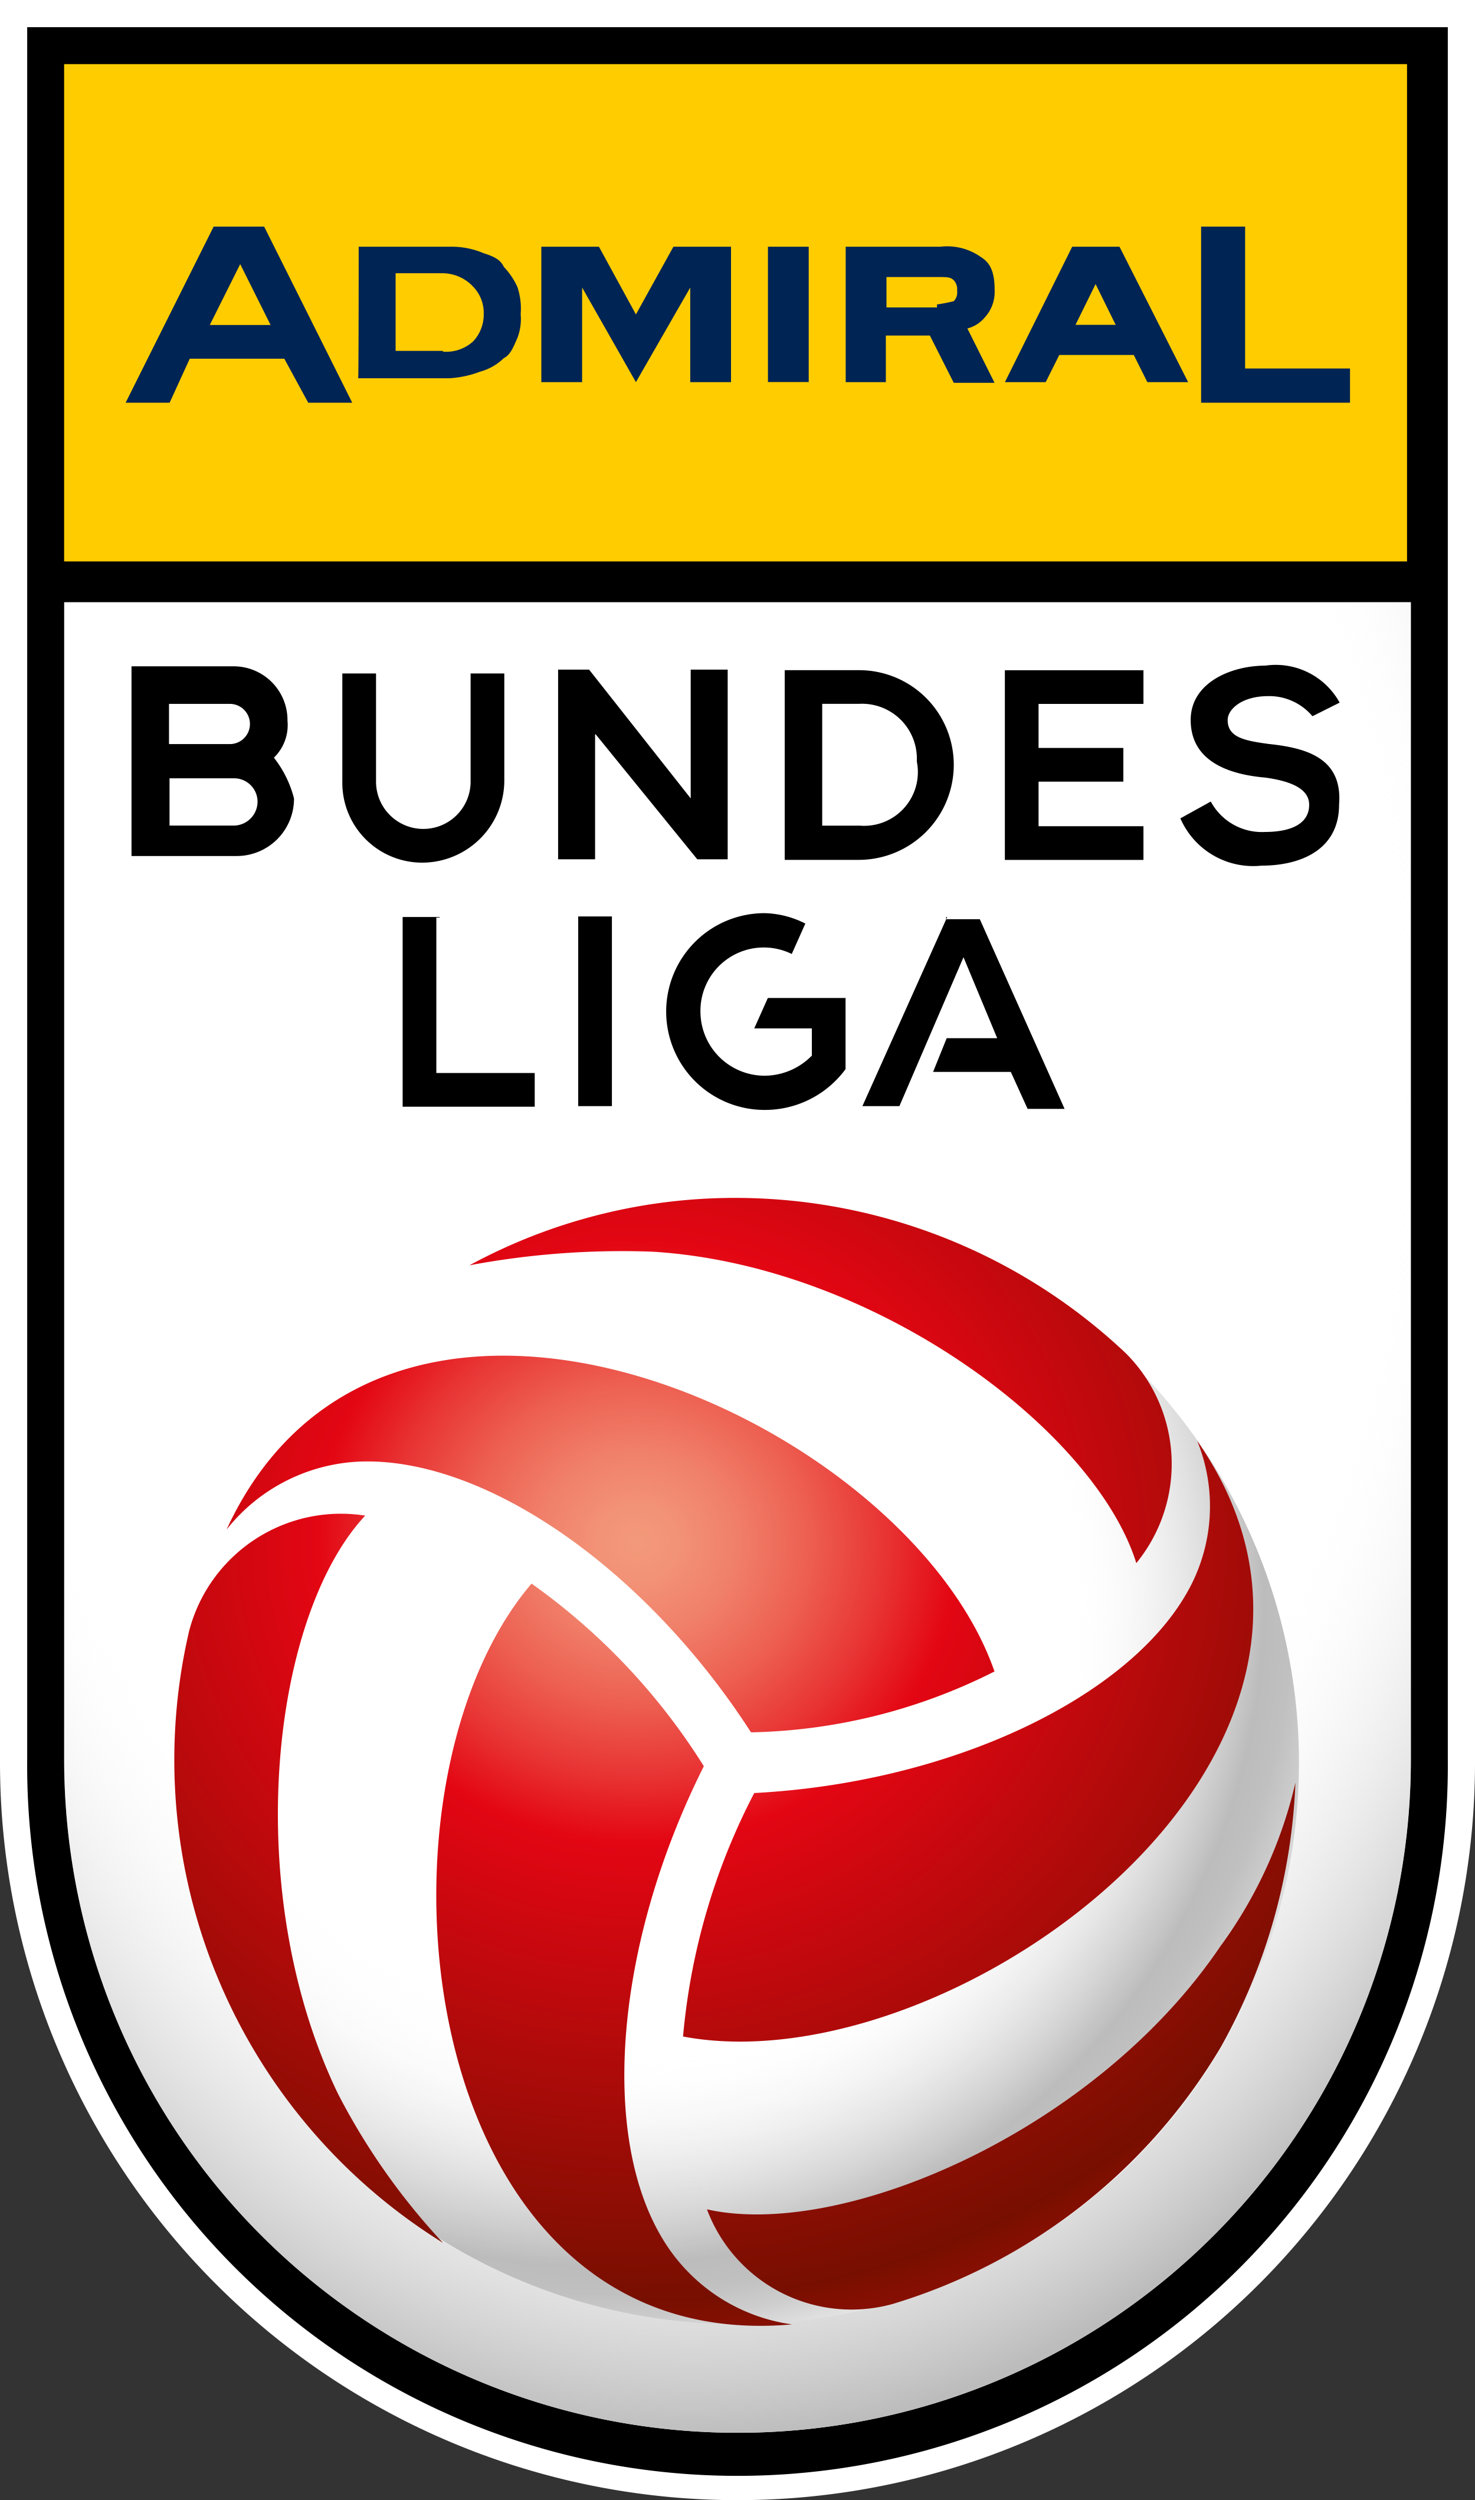 <svg id="bundesliga" xmlns="http://www.w3.org/2000/svg" xmlns:xlink="http://www.w3.org/1999/xlink" width="28.321" height="48.002" viewBox="0 0 28.321 48.002">
  <rect x="0" y="0" width="28.321" height="48.002" fill="#333333" stroke="none"/>
  <defs>
    <radialGradient id="radial-gradient" cx="0.466" cy="0.255" r="0.878" gradientUnits="objectBoundingBox">
      <stop offset="0.6" stop-color="#fff" stop-opacity="0"/>
      <stop offset="0.673" stop-color="#ebebeb" stop-opacity="0.29"/>
      <stop offset="0.85" stop-color="#bdbcbc"/>
      <stop offset="0.885" stop-color="#c1c0c0"/>
      <stop offset="0.923" stop-color="#cecdcd"/>
      <stop offset="0.962" stop-color="#e3e2e2"/>
      <stop offset="1" stop-color="#fff"/>
    </radialGradient>
    <radialGradient id="radial-gradient-2" cx="0.378" cy="0.358" r="0.688" xlink:href="#radial-gradient"/>
    <radialGradient id="radial-gradient-3" cx="0.374" cy="0.305" r="0.731" gradientUnits="objectBoundingBox">
      <stop offset="0" stop-color="#f3997b"/>
      <stop offset="0.045" stop-color="#f29276"/>
      <stop offset="0.11" stop-color="#f07f69"/>
      <stop offset="0.186" stop-color="#ed6052"/>
      <stop offset="0.272" stop-color="#e83434"/>
      <stop offset="0.35" stop-color="#e30613"/>
      <stop offset="0.886" stop-color="#770f00"/>
      <stop offset="0.909" stop-color="#810f01"/>
      <stop offset="0.947" stop-color="#8a1003"/>
      <stop offset="1" stop-color="#8d1003"/>
    </radialGradient>
  </defs>
  <path id="Pfad_7033" data-name="Pfad 7033" d="M114.3,20V53.841a14.16,14.16,0,1,0,28.321,0V20Z" transform="translate(-114.3 -20)" fill="#fff"/>
  <path id="Pfad_7034" data-name="Pfad 7034" d="M119.3,25V58.257a13.639,13.639,0,1,0,27.277,0V25Zm26.568,11.04V58.257a12.929,12.929,0,1,1-25.858,0V36.04h25.858" transform="translate(-118.778 -24.478)"/>
  <path id="Pfad_7035" data-name="Pfad 7035" d="M151.958,130.8v22.216a12.929,12.929,0,0,1-25.858,0V130.8h25.858" transform="translate(-124.869 -119.238)" fill="url(#radial-gradient)"/>
  <circle id="Ellipse_1" data-name="Ellipse 1" cx="10.78" cy="10.78" r="10.78" transform="translate(3.381 23.062)" fill="url(#radial-gradient-2)"/>
  <path id="Pfad_7036" data-name="Pfad 7036" d="M149.7,245.461c2.4-.063,5.458,2.077,7.472,5.2a10.817,10.817,0,0,0,4.675-1.169c-1.691-4.873-11.687-9.35-14.745-2.724h0A3.447,3.447,0,0,1,149.7,245.461Zm5.583-4.028c4.289.261,8.5,3.444,9.287,5.979a3.006,3.006,0,0,0-.2-4.028A10.924,10.924,0,0,0,156.9,240.4a10.681,10.681,0,0,0-5.134,1.294A15.876,15.876,0,0,1,155.285,241.433Zm1.951,10.393a12.5,12.5,0,0,0-1.367,4.675c5.134.97,14.035-5.458,9.872-11.437h0a3.336,3.336,0,0,1-.2,2.922C164.384,250.011,161,251.628,157.236,251.826Zm8.964,2.922c-2.4,3.569-7.273,5.656-9.872,5.071a2.964,2.964,0,0,0,3.569,1.816,11.03,11.03,0,0,0,6.3-4.936,11.292,11.292,0,0,0,1.43-5.071A8.618,8.618,0,0,1,166.2,254.748ZM155.483,260.4c-1.231-2.014-.908-5.718.783-9.089a12.279,12.279,0,0,0-3.308-3.506c-3.381,3.965-2.275,14.87,5,14.223h0A3.452,3.452,0,0,1,155.483,260.4Zm-5.718-13.9a3.013,3.013,0,0,0-3.381,2.212,10.912,10.912,0,0,0,4.873,11.75,12.751,12.751,0,0,1-2.014-2.859C147.364,253.715,147.949,248.445,149.764,246.5Z" transform="translate(-142.752 -217.401)" fill="url(#radial-gradient-3)"/>
  <g id="Gruppe_7229" data-name="Gruppe 7229" transform="translate(1.231 1.231)">
    <rect id="Rechteck_1023" data-name="Rechteck 1023" width="25.785" height="9.548" transform="translate(0 0)" fill="#fc0"/>
  </g>
  <path id="Pfad_7037" data-name="Pfad 7037" d="M147.412,143.815l1.951,2.4h.584v-3.642h-.71v2.473l-1.951-2.473h-.595v3.642h.71v-2.4Zm-6.178.449a.872.872,0,0,0,.261-.71,1.033,1.033,0,0,0-1.044-1.044H138.5v3.642h2.014a1.1,1.1,0,0,0,1.106-1.106A2.1,2.1,0,0,0,141.234,144.264Zm-2.077-1.033h1.231a.386.386,0,1,1,0,.772H139.22v-.783h-.063Zm1.3,2.337H139.23v-.908h1.231a.45.45,0,0,1,.459.459A.461.461,0,0,1,140.462,145.568ZM160.33,144c-.459-.063-.783-.125-.783-.459,0-.2.261-.459.783-.459a1.085,1.085,0,0,1,.845.386l.522-.261a1.4,1.4,0,0,0-1.43-.71c-.647,0-1.43.323-1.43,1.043,0,.783.71,1.044,1.43,1.106.459.063.845.2.845.522,0,.386-.386.522-.845.522a1.113,1.113,0,0,1-1.044-.584l-.584.323a1.523,1.523,0,0,0,1.555.908c.783,0,1.492-.323,1.492-1.169C161.76,144.264,161.05,144.076,160.33,144Zm-6.042.4a1.817,1.817,0,0,0-1.816-1.816h-1.43v3.642h1.43A1.826,1.826,0,0,0,154.288,144.4Zm-1.816,1.169h-.71V143.23h.71a1.053,1.053,0,0,1,1.106,1.106A1.031,1.031,0,0,1,152.473,145.568Zm-6.814-.845v-2.077h-.647v2.077a.908.908,0,0,1-1.816,0v-2.077h-.647v2.077a1.532,1.532,0,0,0,1.555,1.555A1.579,1.579,0,0,0,145.658,144.723Zm10.258,0h1.628v-.647h-1.628v-.845h2.014v-.647h-2.661v3.642h2.661v-.647h-2.014Zm-8.839,6.23h.647v-3.642h-.647Zm7.085-3.631-1.628,3.631h.71l1.231-2.859.647,1.555h-.97l-.261.647h1.492l.323.71h.71l-1.628-3.642h-.647v-.042Zm-2.014,1.555h-1.43l-.261.584h1.106v.522a1.275,1.275,0,0,1-.908.386,1.233,1.233,0,0,1-1.231-1.231,1.216,1.216,0,0,1,1.753-1.106l.261-.584a1.811,1.811,0,0,0-.783-.2,1.889,1.889,0,1,0,0,3.778,1.92,1.92,0,0,0,1.555-.783h0v-1.367Zm-7.732-1.555h-.71v3.642h2.536v-.647h-1.889v-2.984h.063Z" transform="translate(-135.975 -129.717)"/>
  <g id="Gruppe_7230" data-name="Gruppe 7230" transform="translate(2.411 4.351)">
    <path id="Pfad_7038" data-name="Pfad 7038" d="M180.21,65.4h1.816a1.562,1.562,0,0,1,.584.125c.2.063.324.125.386.261a1.4,1.4,0,0,1,.261.386,1.3,1.3,0,0,1,.063.522,1.021,1.021,0,0,1-.063.459c-.063.136-.125.323-.261.386a1.042,1.042,0,0,1-.459.261,1.956,1.956,0,0,1-.584.125H180.2C180.21,67.936,180.21,65.4,180.21,65.4Zm1.617,2.014a.763.763,0,0,0,.584-.2.752.752,0,0,0,.2-.522.725.725,0,0,0-.2-.522.81.81,0,0,0-.584-.261h-.908V67.4h.908Z" transform="translate(-175.734 -65.014)" fill="#002454"/>
    <path id="Pfad_7039" data-name="Pfad 7039" d="M270.683,68H269.9V65.4h1.816a1.122,1.122,0,0,1,.783.2c.2.125.261.323.261.647a.725.725,0,0,1-.2.522.628.628,0,0,1-.324.2l.522,1.044h-.783l-.459-.908h-.845V68Zm.97-1.492a2.985,2.985,0,0,0,.323-.063.241.241,0,0,0,.063-.2.252.252,0,0,0-.063-.2c-.063-.063-.125-.063-.323-.063h-.97v.584h.97Z" transform="translate(-256.073 -65.014)" fill="#002454"/>
    <path id="Pfad_7040" data-name="Pfad 7040" d="M140.061,61.7h-.97l-1.69,3.381h.845l.386-.845h1.816l.459.845h.845Zm-1.044,1.889.584-1.169.584,1.169Z" transform="translate(-137.4 -61.7)" fill="#002454"/>
    <path id="Pfad_7041" data-name="Pfad 7041" d="M301.4,65.4h-.908L299.2,68h.783l.261-.522h1.43l.261.522h.783Zm-.845,1.5.386-.783.386.783Z" transform="translate(-282.316 -65.014)" fill="#002454"/>
    <rect id="Rechteck_1024" data-name="Rechteck 1024" width="0.783" height="2.598" transform="translate(12.334 0.386)" fill="#002454"/>
    <path id="Pfad_7042" data-name="Pfad 7042" d="M216.436,65.4l-.72,1.3-.71-1.3H213.9V68h.783V66.183L215.716,68l1.043-1.816V68h.783V65.4Z" transform="translate(-205.917 -65.014)" fill="#002454"/>
    <path id="Pfad_7043" data-name="Pfad 7043" d="M336.145,64.424V61.7H335.3v3.381h2.859v-.657Z" transform="translate(-314.649 -61.7)" fill="#002454"/>
  </g>
</svg>
